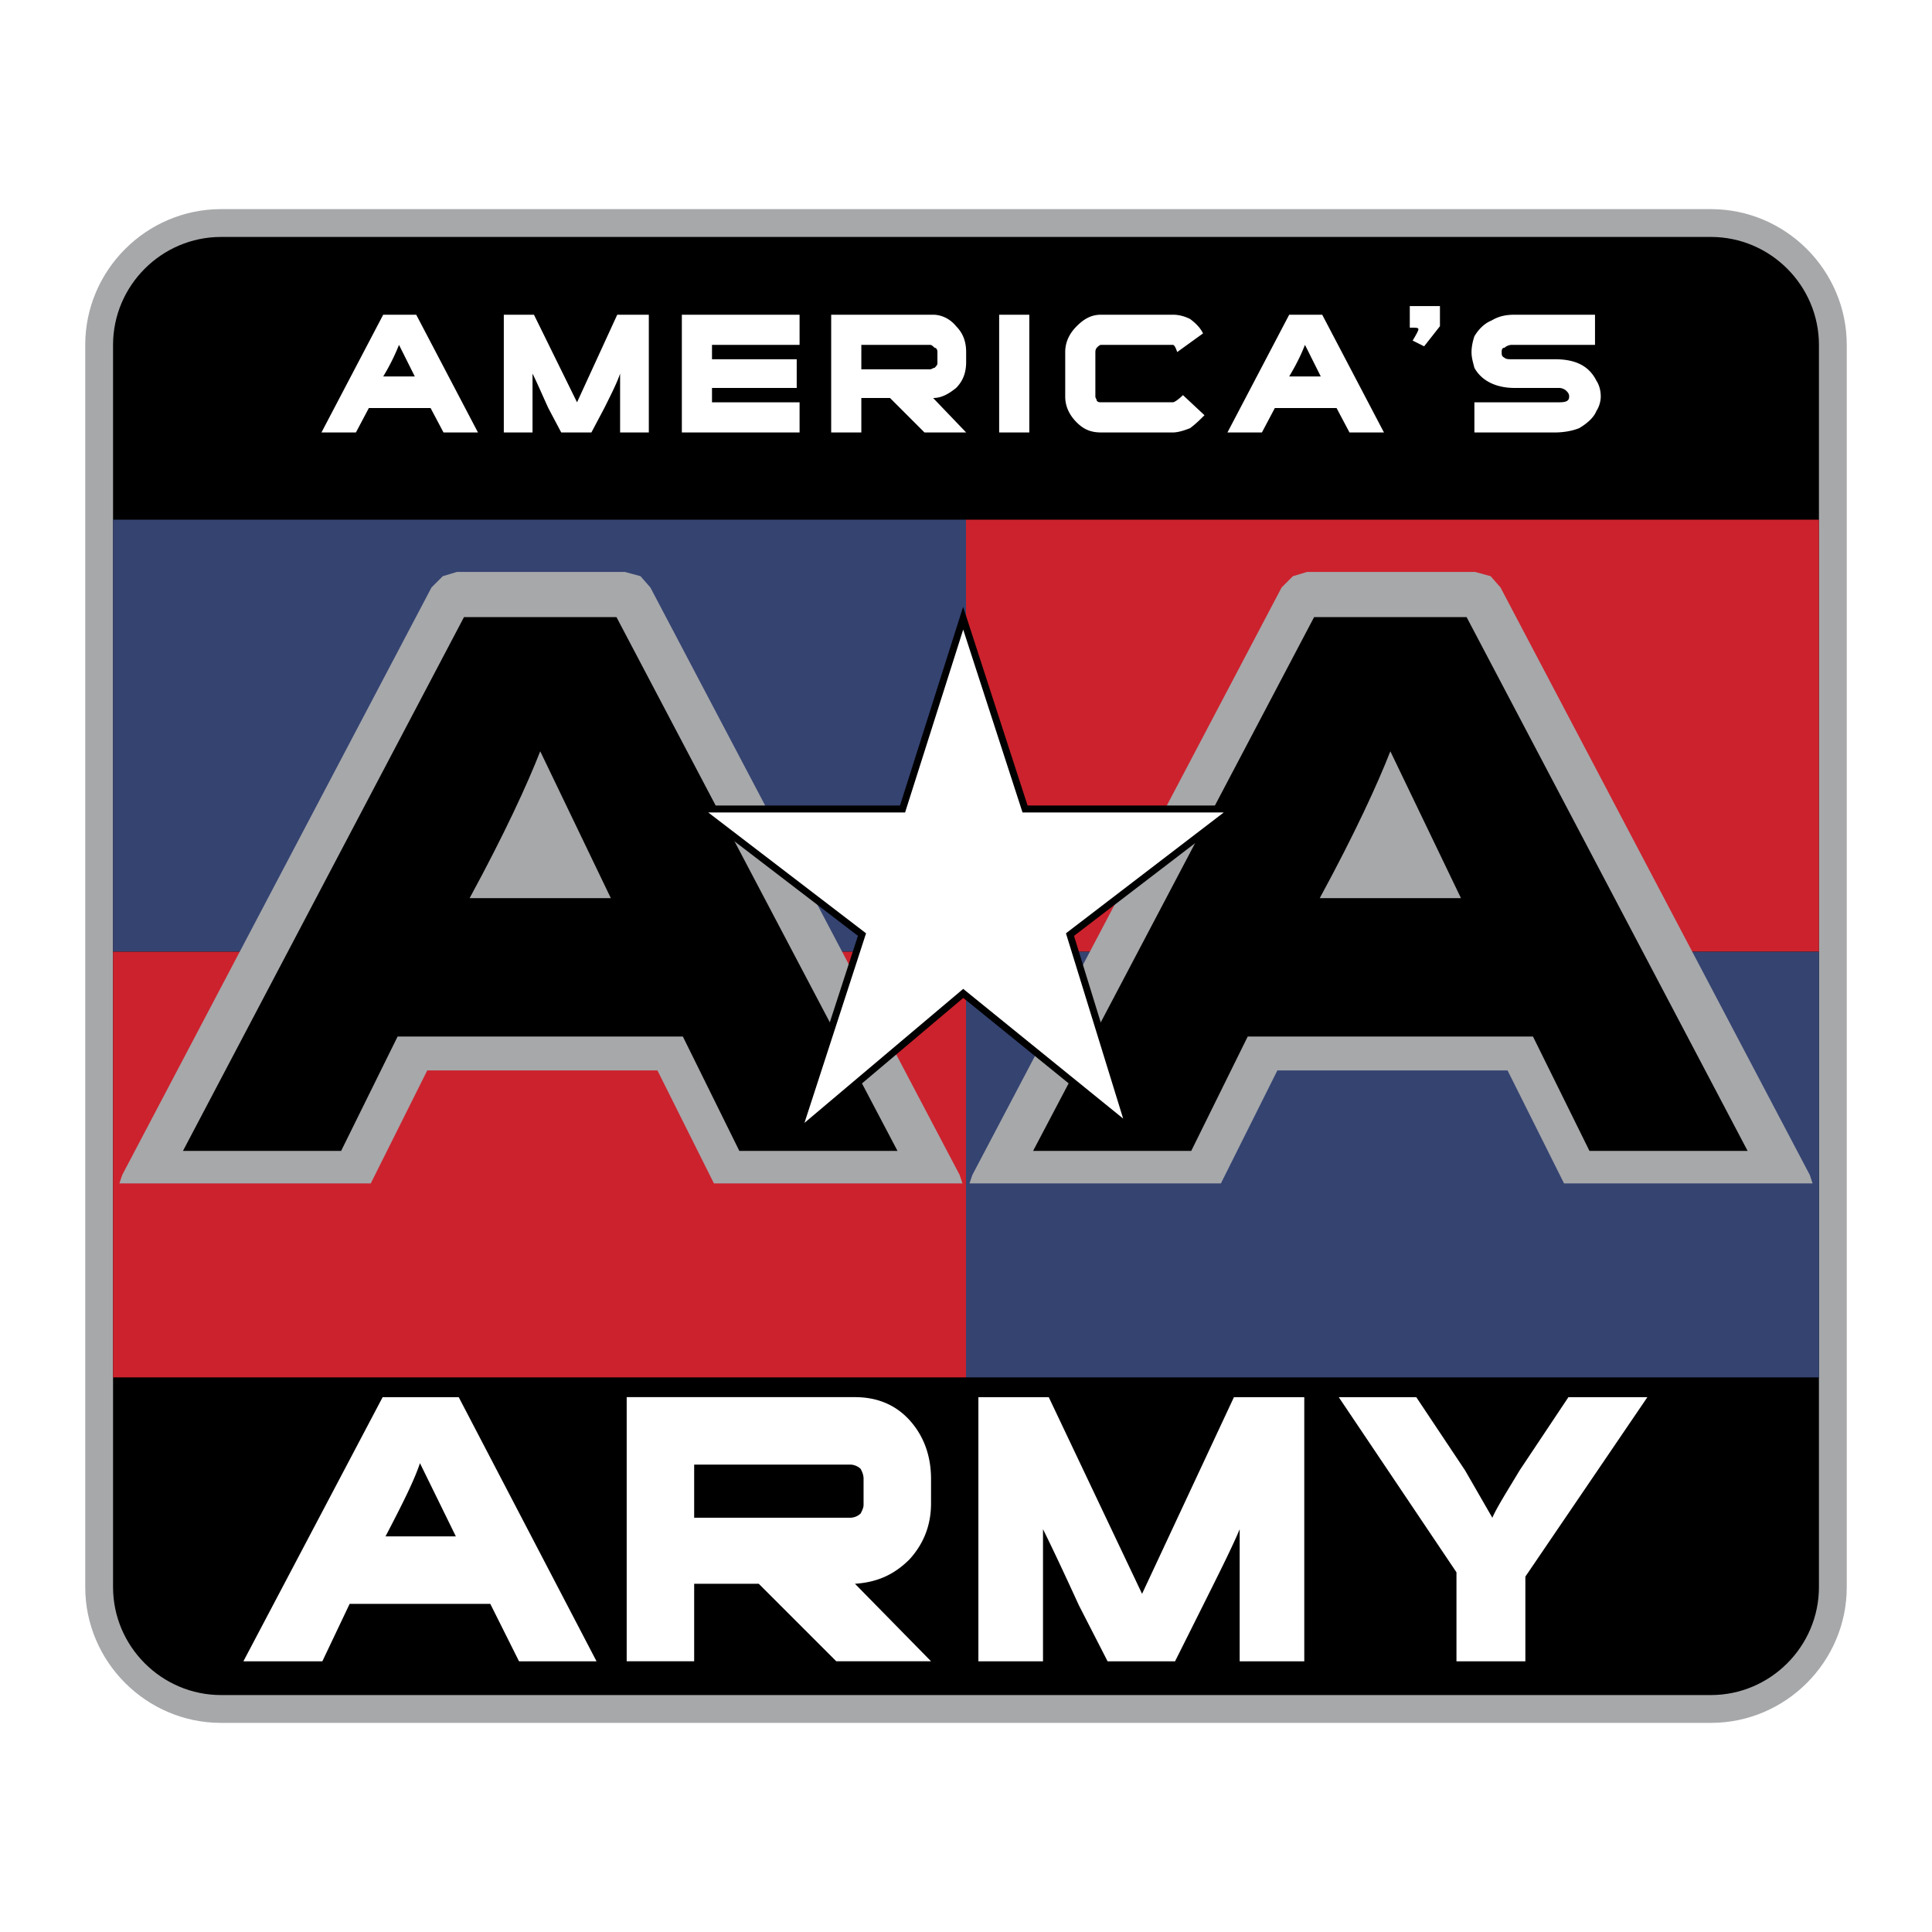 <svg xmlns="http://www.w3.org/2000/svg" width="2500" height="2500" viewBox="0 0 192.756 192.756"><g fill-rule="evenodd" clip-rule="evenodd"><path fill="#fff" d="M0 0h192.756v192.756H0V0z"/><path d="M22.055 20.865H170.7c7.453 0 13.552 6.098 13.552 13.551V158.34c0 7.453-6.099 13.552-13.552 13.552H22.055c-7.453 0-13.551-6.099-13.551-13.552V34.416c0-7.453 6.098-13.551 13.551-13.551z" fill="#a6a8aa"/><path d="M22.055 23.64H170.7c5.927 0 10.776 4.849 10.776 10.776V158.34c0 5.927-4.85 10.776-10.776 10.776H22.055c-5.927 0-10.776-4.85-10.776-10.776V34.416c0-5.927 4.849-10.776 10.776-10.776z"/><path d="M42.96 40.711l1.289 2.436h3.438L41.527 31.4h-3.295l-6.16 11.747h3.438l1.289-2.436h6.161zm-3.152-6.303l1.576 3.151h-3.151a20.85 20.85 0 0 0 1.575-3.151zM64.733 31.4h-3.151l-4.011 8.738-4.298-8.738h-3.008v11.747h2.865v-5.873c.429.859.859 1.862 1.575 3.438l1.289 2.436h3.009l1.29-2.436c.716-1.432 1.289-2.579 1.575-3.438v5.873h2.865V31.4zm6.303 4.441v-1.433h8.738V31.4H68.028v11.747h11.746v-3.009h-8.738v-1.432h8.452v-2.865h-8.452zm25.356.286v-1.003c0-1.002-.287-1.862-1.003-2.578-.573-.716-1.433-1.146-2.292-1.146h-10.17v11.747h3.008v-3.438H88.8l3.438 3.438h4.155l-3.295-3.438c.86 0 1.576-.429 2.292-1.002.714-.718 1.002-1.577 1.002-2.58zm-3.152-1.433c.143 0 .286.144.286.43v1.146c0 .143-.143.286-.286.43-.144 0-.287.143-.43.143h-6.875v-2.435h6.875c.143 0 .286.143.43.286zm9.454 8.452V31.4h-3.008v11.747h3.008v-.001zm14.325-8.738c.144 0 .287.286.43.716l2.579-1.862c-.286-.573-.717-1.002-1.289-1.433-.573-.287-1.146-.43-1.72-.43h-7.162c-1.003 0-1.719.43-2.435 1.146-.717.716-1.146 1.576-1.146 2.578v4.441c0 1.003.43 1.862 1.146 2.579.716.716 1.432 1.003 2.435 1.003h7.162c.43 0 1.003-.144 1.72-.43.572-.43 1.003-.859 1.432-1.29l-2.148-2.005c-.43.43-.859.716-1.003.716h-7.162c-.144 0-.287 0-.43-.143 0-.144-.144-.287-.144-.43v-4.441c0-.286.144-.43.144-.43.143-.143.286-.286.43-.286h7.161v.001zm16.33 6.303l1.29 2.436h3.438l-6.16-11.747h-3.295l-6.16 11.747h3.438l1.289-2.436h6.16zm-3.152-6.303l1.576 3.151h-3.151c.859-1.432 1.289-2.435 1.575-3.151zm13.466-1.862V30.54h-3.008v2.149c.572 0 .859 0 .859.144 0 .143-.144.43-.573 1.146l1.146.573 1.576-2.006zm15.471 1.862V31.4h-8.021c-.859 0-1.576.143-2.293.573-.715.287-1.289.86-1.719 1.576-.143.43-.286 1.002-.286 1.575s.144 1.003.286 1.576c.717 1.289 2.149 2.005 4.012 2.005h4.44c.287 0 .573.143.716.286.144.144.287.287.287.573 0 .43-.287.573-1.003.573h-8.452v3.009h8.022c.859 0 1.719-.144 2.435-.43.717-.43 1.434-1.002 1.72-1.719.286-.429.43-1.002.43-1.432 0-.573-.144-1.146-.43-1.576-.717-1.433-2.006-2.148-4.154-2.148h-4.298c-.286 0-.572 0-.717-.144-.286-.144-.286-.287-.286-.573 0-.144 0-.43.286-.43.145-.143.431-.286.717-.286h8.308zM48.918 160.02l2.865 5.729h7.734l-13.75-26.354h-7.591l-13.893 26.354h7.877l2.722-5.729h14.036zM41.9 145.982l3.581 7.305h-7.018c1.719-3.294 2.864-5.586 3.437-7.305zm50.99 4.011v-2.436c0-2.292-.716-4.296-2.148-5.872-1.432-1.575-3.294-2.292-5.442-2.292H62.525v26.354h6.732v-7.734h6.445l7.735 7.734h9.453l-7.591-7.734c2.148-.144 3.867-.859 5.442-2.435 1.433-1.574 2.149-3.436 2.149-5.585zm-7.018-3.437c.144.286.287.573.287 1.002v2.578c0 .287-.144.573-.287.86a1.55 1.55 0 0 1-1.002.429H69.257v-5.299h15.612c.287 0 .716.143 1.003.43zm44.258-7.162h-7.019l-9.167 19.623-9.31-19.623h-7.019v26.354h6.446v-13.177c.858 1.719 2.005 4.153 3.58 7.591l2.864 5.586h6.732l2.722-5.442c1.718-3.438 3.007-6.016 3.724-7.734v13.177h6.445v-26.355h.002zm26.353 0l-4.869 7.305c-1.289 2.148-2.291 3.725-2.722 4.727l-2.722-4.727-4.869-7.305h-7.734l11.745 17.475v8.88h6.874v-8.45l12.176-17.904h-7.879v-.001z" fill="#fff"/><path fill="#354371" d="M11.279 51.848h85.099v43.104H11.279V51.848z"/><path fill="#cc222d" d="M11.279 94.952h85.099v42.47H11.279v-42.47zM181.477 94.952H96.378V51.848h85.099v43.104z"/><path fill="#354371" d="M96.378 94.952h85.099v42.47H96.378v-42.47z"/><path fill="#a6a8aa" d="M64.888 58.612l-.986-1.127-1.549-.423H45.586l-1.409.423-1.127 1.127-30.855 58.611-.282.845h25.079l5.636-11.271h22.965l5.636 11.271h24.796l-.281-.845-30.856-58.611z"/><path d="M68.129 103.416l5.635 11.412h15.781L61.507 61.571H46.291l-28.038 53.257h15.78l5.635-11.412h28.461zm-14.23-28.46l7.044 14.653H46.854c3.522-6.482 5.777-11.413 7.045-14.653z"/><path fill="#a6a8aa" d="M149.706 58.612l-.987-1.127-1.549-.423h-16.767l-1.409.423-1.127 1.127-30.855 58.611-.283.845h25.081l5.634-11.271h22.966l5.636 11.271h24.797l-.281-.845-30.856-58.611z"/><path d="M152.946 103.416l5.636 11.412h15.779l-28.037-53.257h-15.217l-28.037 53.257h15.779l5.636-11.412h28.461zm-14.23-28.46l7.045 14.653h-14.09c3.523-6.482 5.777-11.413 7.045-14.653z"/><path d="M78.85 114.128l6.745-20.759-16.982-13.004h21.181l6.298-19.822 6.429 19.822h21.623l-16.989 13.008 6.238 20.205-17.286-14.016-17.257 14.566z"/><path fill="#fff" d="M80.262 112.028l6.144-18.912L70.66 81.058h19.641l5.798-18.245 5.918 18.245h20.079L106.35 93.116l5.707 18.485-15.958-12.939-15.837 13.366z"/></g></svg>